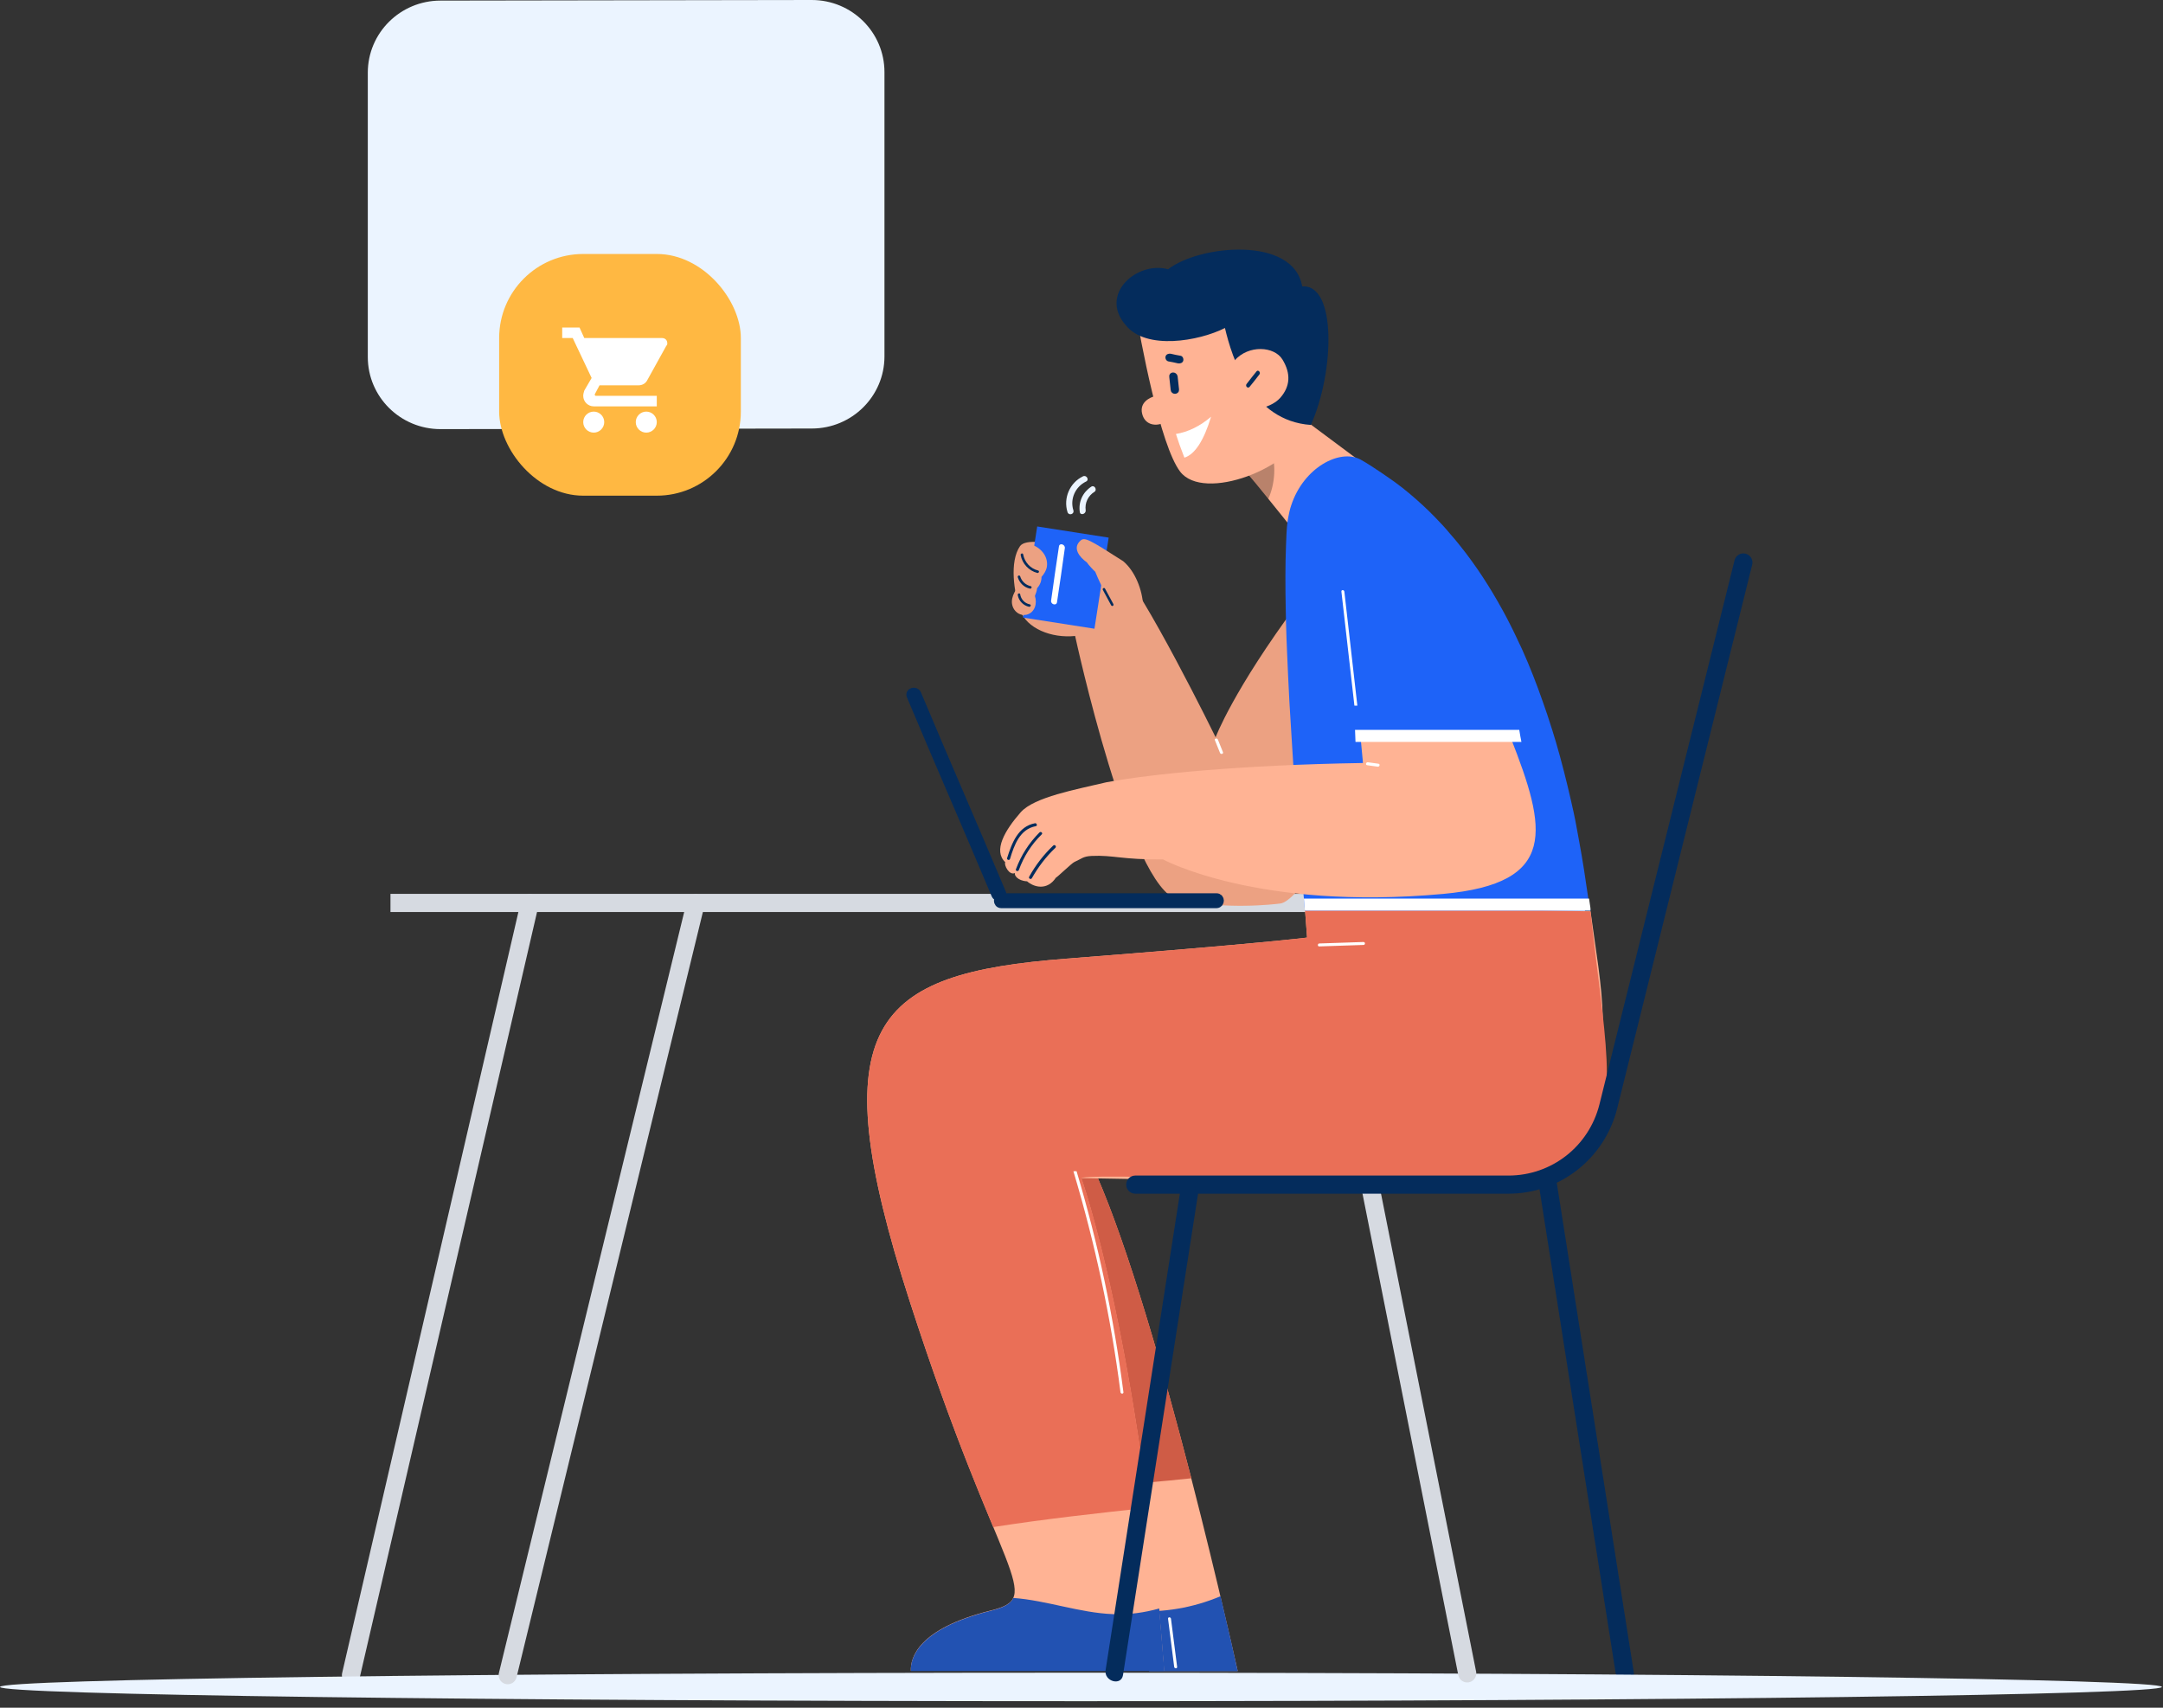 <?xml version="1.0" encoding="UTF-8"?>
<svg width="247px" height="195px" viewBox="0 0 247 195" version="1.1" xmlns="http://www.w3.org/2000/svg" xmlns:xlink="http://www.w3.org/1999/xlink">
    <rect x="0" y="0" width="247" height="195" fill="#333333" stroke="none"/>
    <!-- Generator: Sketch 60 (88103) - https://sketch.com -->
    <title>welcome-01</title>
    <desc>Created with Sketch.</desc>
    <g id="desktop-🖥" stroke="none" stroke-width="1" fill="none" fill-rule="evenodd">
        <g id="welcome-01" transform="translate(0, -8)">
            <path d="M92.699,8 L50.301,8.068 C45.717,8.068 42,11.755 42,16.302 L42,48.765 C42,53.313 45.717,57 50.301,57 L92.699,56.932 C97.284,56.932 101,53.245 101,48.698 L101,16.235 C101,11.687 97.284,8 92.699,8 Z" id="Path" fill="#EBF4FF" fill-rule="nonzero"></path>
            <g id="Group-6" transform="translate(57, 37)">
                <rect id="Rectangle" fill="#FFB842" x="1.81188398e-13" y="-7.28306304e-13" width="27.6" height="27.6" rx="9.6"></rect>
                <path d="M10.8,18 C10.14,18 9.6,18.54 9.6,19.2 C9.6,19.86 10.14,20.4 10.8,20.4 C11.46,20.4 12,19.86 12,19.2 C12,18.54 11.46,18 10.8,18 Z M7.2,8.4 L7.2,9.6 L8.4,9.6 L10.56,14.16 L9.72,15.6 C9.66,15.78 9.6,16.02 9.6,16.2 C9.6,16.86 10.14,17.4 10.8,17.4 L18,17.4 L18,16.2 L11.04,16.2 C10.98,16.2 10.92,16.14 10.92,16.08 L10.92,16.02 L11.46,15 L15.9,15 C16.38,15 16.74,14.76 16.92,14.4 L19.08,10.5 C19.2,10.38 19.2,10.32 19.2,10.2 C19.2,9.84 18.96,9.6 18.6,9.6 L9.72,9.6 L9.18,8.4 L7.2,8.4 Z M16.8,18 C16.14,18 15.6,18.54 15.6,19.2 C15.6,19.86 16.14,20.4 16.8,20.4 C17.46,20.4 18,19.86 18,19.2 C18,18.54 17.46,18 16.8,18 Z" id="Shape" fill="#FFFFFF" fill-rule="nonzero"></path>
            </g>
            <g id="Chair_3" transform="translate(175, 141)" fill="#042C5C" fill-rule="nonzero">
                <path d="M11.564,57.932 C8.568,38.892 5.572,19.852 2.576,0.812 C1.96,1.148 1.316,1.4 0.616,1.624 C3.584,20.412 6.524,39.228 9.492,58.016 C9.716,59.332 11.788,59.248 11.564,57.932 Z" id="XMLID_154_"></path>
            </g>
            <line x1="60.49" y1="111.154" x2="40.079" y2="199.28" id="Path" stroke="#D6DAE1" stroke-width="2.074" stroke-linecap="round"></line>
            <path d="M123.436,202.252 C191.608,202.252 246.872,201.523 246.872,200.626 C246.872,199.729 191.608,199 123.436,199 C55.264,199 1.84741111e-13,199.729 1.84741111e-13,200.626 C1.84741111e-13,201.523 55.264,202.252 123.436,202.252 Z" id="Path" fill="#EBF4FF" fill-rule="nonzero"></path>
            <line x1="79.437" y1="111.154" x2="57.979" y2="199.28" id="Path" stroke="#D6DAE1" stroke-width="2.074" stroke-linecap="round"></line>
            <line x1="150.035" y1="111.075" x2="167.544" y2="199.075" id="Path" stroke="#D6DAE1" stroke-width="2.074" stroke-linecap="round"></line>
            <line x1="44.589" y1="111.104" x2="180.988" y2="111.104" id="Path" stroke="#D6DAE1" stroke-width="2.074"></line>
            <path d="M141.848,61.431 C142.212,61.571 150.996,72.668 150.996,72.668 L159.06,63.456 L148.532,55.616 L141.848,61.431 Z" id="XMLID_604_" fill="#FFB394" fill-rule="nonzero"></path>
            <path d="M144.82,64.979 C143.35,63.209 142.19,61.765 142.05,61.709 L144.976,59.116 C145.844,60.824 145.576,63.383 144.82,64.979 Z" id="XMLID_603_" fill="#000000" fill-rule="nonzero" opacity="0.275"></path>
            <g id="Group-8" transform="translate(127.5, 36.5)">
                <path d="M19.444,2.519 C16.495,-0.383 9.012,0.939 5.067,3.951 C3.335,5.274 1.75,4.392 2.045,6.155 C2.745,10.527 4.994,22.365 7.259,25.346 C9.923,28.854 20.151,25.06 22.068,19.991 C23.948,14.885 23.646,6.67 19.444,2.519 Z" id="XMLID_602_" fill="#FFB394" fill-rule="nonzero"></path>
                <path d="M1.064,8.645 C3.371,11.506 9.39,10.465 12.381,8.953 C13.187,12.38 15.439,19.553 22.192,20.024 C24.914,13.942 25.134,3.905 21.203,4.208 C20.215,-1.582 9.487,-0.544 5.892,2.245 C2.368,1.272 -2.067,5.091 1.064,8.645 Z" id="XMLID_601_" fill="#042C5C" fill-rule="nonzero"></path>
                <path d="M18.944,12.544 C18.015,11.035 15.075,10.836 13.471,12.674 C13.78,14.567 14.187,16.248 14.441,18.168 C15.538,18.442 17.649,18.086 18.691,16.933 C19.845,15.617 19.929,14.163 18.944,12.544 Z" id="XMLID_599_" fill="#FFB394" fill-rule="nonzero"></path>
                <path d="M2.916,18.704 C2.646,17.499 3.669,16.901 4.529,16.688 C5.168,16.438 4.966,17.46 4.932,17.696 C4.932,17.729 4.899,17.729 4.899,17.763 C5,17.763 5.067,17.796 5.168,17.796 C5.806,17.998 5.731,19.006 5.093,18.804 C5.093,18.804 5.743,19.627 5.272,19.829 C4.365,20.198 3.203,19.983 2.916,18.704 Z" id="XMLID_595_" fill="#FFB394" fill-rule="nonzero"></path>
                <path d="M6.527,14.453 C6.427,14.957 6.292,15.428 6.191,15.932 C6.124,16.2 6.561,16.335 6.628,16.066 C6.729,15.562 6.863,15.092 6.964,14.588 C6.998,14.285 6.561,14.151 6.527,14.453 Z" id="XMLID_545_" stroke="#042C5C" stroke-width="0.5" fill="#042C5C" fill-rule="nonzero" transform="translate(6.575, 15.248) rotate(-19) translate(-6.575, -15.248) "></path>
                <path d="M15.988,13.908 C15.686,14.278 15.384,14.648 15.081,15.051 C15.081,15.051 15.081,15.051 15.081,15.051 L14.846,15.353 C14.678,15.588 14.98,15.891 15.182,15.689 C15.552,15.219 15.955,14.748 16.324,14.244 C16.492,14.009 16.156,13.673 15.988,13.908 Z" id="XMLID_543_" fill="#042C5C" fill-rule="nonzero"></path>
                <path d="M7.315,12.124 C6.946,12.057 6.576,11.99 6.173,11.889 C5.938,11.856 5.669,11.956 5.602,12.192 C5.535,12.427 5.669,12.696 5.904,12.763 C6.274,12.83 6.643,12.897 7.047,12.998 C7.282,13.032 7.551,12.931 7.618,12.696 C7.685,12.46 7.551,12.158 7.315,12.124 Z" id="XMLID_539_" fill="#042C5C" fill-rule="nonzero"></path>
                <path d="M6.784,21.055 C8.196,20.819 9.534,20.161 10.798,19.083 C9.963,21.825 8.947,23.384 7.749,23.758 C7.315,22.645 6.993,21.744 6.784,21.055 Z" id="Path-29" fill="#FFFFFF"></path>
            </g>
            <path d="M148.252,76.812 C140.776,86.892 138.816,92.184 138.816,92.184 C138.816,92.184 130.64,75.496 127.336,72.08 C127.336,72.08 117.676,68.608 116.472,70.372 C115.268,72.136 115.772,75.608 116.5,77.68 C117.228,79.752 120.056,80.9 122.772,80.62 C122.772,80.62 129.016,109.516 134.532,110.72 C140.02,111.924 145.536,111.252 146.208,111.168 C149.904,110.72 164.296,83.448 164.324,82.524 C164.324,81.6 148.252,76.812 148.252,76.812 Z" id="XMLID_548_" fill="#ECA182" fill-rule="nonzero"></path>
            <path d="M139.656,93.892 C139.46,93.416 139.264,92.912 139.068,92.436 C138.984,92.24 138.648,92.324 138.732,92.52 C138.928,92.996 139.124,93.5 139.32,93.976 C139.404,94.172 139.74,94.088 139.656,93.892 Z" id="XMLID_164_" fill="#FFFFFF" fill-rule="nonzero"></path>
            <rect id="XMLID_170_" fill="#1E63F8" fill-rule="nonzero" transform="translate(121.711, 73.954) rotate(8.871) translate(-121.711, -73.954) " x="117.581" y="68.69" width="8.26" height="10.528"></rect>
            <path d="M120.924,70.4 C120.616,72.472 120.308,74.516 120.028,76.588 C119.972,77.008 120.616,77.204 120.7,76.784 C121.008,74.712 121.316,72.668 121.596,70.596 C121.652,70.148 120.98,69.952 120.924,70.4 Z" id="XMLID_166_" fill="#FFFFFF" fill-rule="nonzero"></path>
            <path d="M123.668,62.392 C122.156,63.12 121.4,64.884 121.904,66.48 C122.044,66.9 122.688,66.732 122.576,66.284 C122.156,64.968 122.8,63.568 124.032,62.98 C124.424,62.784 124.06,62.196 123.668,62.392 Z" id="XMLID_141_" fill="#EBF4FF" fill-rule="nonzero"></path>
            <path d="M124.62,63.568 C123.64,64.212 123.136,65.304 123.304,66.452 C123.36,66.9 124.032,66.704 123.976,66.256 C123.864,65.416 124.256,64.604 124.984,64.156 C125.32,63.932 124.984,63.344 124.62,63.568 Z" id="XMLID_140_" fill="#EBF4FF" fill-rule="nonzero"></path>
            <path d="M117.844,70.204 C117.508,70.092 117.34,70.484 117.48,70.708 C117.256,70.708 117.06,70.764 116.864,70.932 C116.304,71.38 116.388,72.304 116.976,72.696 C117.032,72.752 117.116,72.752 117.172,72.752 C117.2,73.06 117.256,73.368 117.368,73.592 C117.368,73.62 117.34,73.676 117.34,73.704 C117.144,73.732 116.948,73.844 116.752,74.04 C116.612,74.18 116.5,74.432 116.444,74.712 C115.884,75.468 115.24,76.448 115.716,77.428 C115.996,77.988 116.612,78.352 117.256,78.184 C118.18,77.932 118.46,76.896 118.18,76.056 C118.208,76 118.208,75.944 118.236,75.888 C118.264,75.804 118.292,75.748 118.32,75.664 C118.376,75.524 118.404,75.356 118.432,75.16 C118.768,74.796 118.936,74.348 118.936,73.872 C119.216,73.564 119.44,73.172 119.524,72.836 C119.776,71.66 118.964,70.596 117.844,70.204 Z M117.34,71.464 C117.34,71.52 117.34,71.548 117.34,71.604 C117.34,71.688 117.368,71.744 117.396,71.8 C117.34,71.856 117.312,71.94 117.284,72.024 C117.116,71.856 117.172,71.576 117.34,71.464 Z" id="XMLID_167_" fill="#ECA182" fill-rule="nonzero"></path>
            <path d="M118.544,73.144 C117.648,72.92 117.004,72.192 116.836,71.296 C116.808,71.128 116.528,71.184 116.556,71.38 C116.724,72.36 117.48,73.172 118.46,73.424 C118.656,73.452 118.712,73.172 118.544,73.144 Z" id="XMLID_209_" fill="#042C5C" fill-rule="nonzero"></path>
            <path d="M117.704,74.936 C117.116,74.796 116.668,74.376 116.5,73.816 C116.444,73.648 116.192,73.704 116.22,73.9 C116.416,74.572 116.948,75.076 117.62,75.216 C117.816,75.244 117.872,74.964 117.704,74.936 Z" id="XMLID_210_" fill="#042C5C" fill-rule="nonzero"></path>
            <path d="M117.592,77.008 C117.032,76.896 116.584,76.448 116.5,75.86 C116.472,75.692 116.192,75.748 116.22,75.944 C116.332,76.616 116.864,77.148 117.508,77.288 C117.704,77.316 117.788,77.036 117.592,77.008 Z" id="XMLID_211_" fill="#042C5C" fill-rule="nonzero"></path>
            <path d="M130.528,77.064 C130.444,75.412 129.66,73.256 128.26,72.08 C124.368,69.588 123.864,69.308 123.388,69.728 C122.436,70.568 123.248,71.604 124.116,72.22 C124.284,72.5 124.928,73.172 125.068,73.284 C125.124,73.508 126.748,77.064 127.224,77.652 C127.392,77.876 127.7,77.792 127.812,77.624 C128.092,77.68 128.4,77.624 128.624,77.456 C129.1,77.4 129.464,77.12 129.716,76.756 C129.772,76.924 129.8,77.064 129.856,77.232 C129.968,77.54 130.556,77.428 130.528,77.064 Z" id="XMLID_169_" fill="#ECA182" fill-rule="nonzero"></path>
            <path d="M127.14,76.98 C126.832,76.392 126.496,75.804 126.188,75.216 C126.104,75.048 125.852,75.188 125.936,75.356 L126.888,77.12 C127,77.288 127.224,77.148 127.14,76.98 Z" id="XMLID_212_" fill="#042C5C" fill-rule="nonzero"></path>
            <path d="M141.336,198.808 C140.048,193.068 131.06,153.252 123.836,139.252 L115.828,137.88 L131.228,198.808 L141.336,198.808 L141.336,198.808 Z" id="XMLID_197_" fill="#FFB394" fill-rule="nonzero"></path>
            <path d="M141.336,198.808 C141.056,197.492 140.356,194.412 139.376,190.268 C136.268,191.584 132.852,192.172 129.492,191.948 L131.228,198.836 L141.336,198.836 L141.336,198.808 Z" id="XMLID_195_" fill="#2252B2" fill-rule="nonzero"></path>
            <path d="M136.044,176.8 C132.544,163.22 127.924,147.148 123.836,139.224 L115.828,137.852 L125.88,177.668 C129.296,177.444 132.684,177.164 136.044,176.8 Z" id="XMLID_196_" fill="#CF5C46" fill-rule="nonzero"></path>
            <path d="M181.628,112.064 C170.764,111.868 159.872,111.308 149.008,111.672 C149.176,113.8 149.26,115.06 149.26,115.06 C149.26,115.06 143.772,115.76 121.764,117.468 C99.756,119.176 93.568,124.692 103.9,156.64 C114.232,188.588 119.496,190.324 113.056,191.92 C104.796,193.992 103.956,197.324 104.012,198.78 L132.936,198.78 C130.164,161.428 123.472,142.528 123.472,142.528 C123.472,142.528 123.472,142.528 143.072,142.864 C188.908,143.704 183.952,129.228 181.628,112.064 Z" id="XMLID_193_" fill="#FFB394" fill-rule="nonzero"></path>
            <path d="M181.628,112.064 C170.764,111.868 159.872,111.308 149.008,111.672 C149.176,113.8 149.26,115.06 149.26,115.06 C149.26,115.06 143.772,115.76 121.764,117.468 C99.756,119.176 93.568,124.692 103.9,156.64 C108.016,169.408 111.32,177.332 113.42,182.372 C119.3,181.448 125.208,180.804 131.116,180.16 C127.98,155.156 123.5,142.528 123.5,142.528 C123.5,142.528 123.526,141.947 143.1,142.864 C190.073,145.064 184.568,139.924 181.628,112.064 Z" id="XMLID_192_" fill="#EA6F57" fill-rule="nonzero"></path>
            <path d="M132.964,198.808 C132.768,196.344 132.572,193.964 132.376,191.668 C130.668,192.144 128.932,192.396 127.084,192.312 C123.304,192.172 119.524,190.744 115.716,190.464 C115.38,191.192 114.54,191.584 113.056,191.948 C104.796,194.02 103.956,197.352 104.012,198.808 L132.964,198.808 L132.964,198.808 Z" id="XMLID_191_" fill="#2252B2" fill-rule="nonzero"></path>
            <path d="M122.576,141.744 C125.04,149.976 126.86,158.432 127.952,166.972 C127.98,167.196 128.316,167.196 128.288,166.972 C127.196,158.432 125.404,150.004 122.94,141.744 C122.8,141.716 122.688,141.744 122.576,141.744 Z" id="XMLID_130_" fill="#FFFFFF" fill-rule="nonzero"></path>
            <path d="M155.7,115.564 L150.66,115.732 C150.436,115.732 150.436,116.096 150.66,116.068 L155.7,115.9 C155.924,115.9 155.924,115.564 155.7,115.564 Z" id="XMLID_129_" fill="#FFFFFF" fill-rule="nonzero"></path>
            <path d="M133.72,192.844 C133.692,192.62 133.356,192.62 133.384,192.844 C133.608,194.664 133.86,196.512 134.084,198.332 C134.112,198.556 134.448,198.556 134.42,198.332 C134.196,196.512 133.944,194.692 133.72,192.844 Z" id="XMLID_128_" fill="#FFFFFF" fill-rule="nonzero"></path>
            <path d="M181.628,111.98 L149.008,111.98 C148.98,111.56 148.924,111.112 148.896,110.608 C148.728,108.788 148.532,106.52 148.336,103.972 C148.308,103.524 148.252,103.076 148.224,102.6 C148.168,102.012 148.14,101.396 148.084,100.752 C148.056,100.304 148.028,99.856 147.972,99.38 C147.804,97.252 147.664,95.012 147.524,92.744 C147.496,92.296 147.468,91.82 147.44,91.372 C147.412,90.756 147.356,90.14 147.328,89.552 C147.3,89.104 147.272,88.628 147.244,88.18 C147.132,86.164 147.048,84.176 146.964,82.216 C146.936,81.768 146.936,81.292 146.908,80.844 C146.88,80.228 146.88,79.612 146.852,79.024 C146.852,78.548 146.824,78.1 146.824,77.652 C146.768,74.964 146.768,72.444 146.852,70.316 C146.88,69.84 146.88,69.392 146.908,68.944 C146.936,68.664 146.936,68.412 146.964,68.132 C146.992,67.768 147.048,67.432 147.104,67.096 C147.188,66.62 147.3,66.144 147.44,65.724 C148.868,61.356 153.012,59.228 155.336,60.46 C156.82,61.272 159.34,63.092 159.34,63.092 C160.46,63.904 161.496,64.8 162.504,65.724 C162.98,66.172 163.456,66.62 163.904,67.096 C164.492,67.684 165.052,68.3 165.584,68.944 C165.976,69.392 166.368,69.84 166.732,70.316 C168.552,72.584 170.148,75.048 171.576,77.652 C171.828,78.1 172.08,78.576 172.304,79.024 C172.612,79.64 172.92,80.228 173.2,80.844 C173.424,81.292 173.62,81.768 173.844,82.216 C174.712,84.148 175.496,86.164 176.196,88.18 C176.364,88.628 176.504,89.104 176.672,89.552 C176.868,90.168 177.064,90.756 177.26,91.372 C177.4,91.82 177.54,92.296 177.68,92.744 C178.324,94.956 178.884,97.168 179.388,99.38 C179.5,99.828 179.584,100.304 179.696,100.752 C179.836,101.368 179.948,101.984 180.06,102.6 C180.144,103.048 180.228,103.524 180.312,103.972 C180.732,106.212 181.068,108.452 181.376,110.608 C181.432,111 181.488,111.364 181.544,111.756 C181.6,111.812 181.628,111.896 181.628,111.98 Z" id="XMLID_2045_" fill="#1E63F8" fill-rule="nonzero"></path>
            <path d="M155,88.572 C154.496,84.232 154.02,79.892 153.516,75.552 C153.488,75.328 153.152,75.328 153.18,75.552 C153.684,79.892 154.16,84.232 154.664,88.572 C154.776,88.572 154.888,88.572 155,88.572 Z" id="XMLID_150_" fill="#FFFFFF" fill-rule="nonzero"></path>
            <path d="M181.628,111.98 L149.008,111.98 C148.98,111.56 148.924,111.112 148.896,110.608 L181.46,110.608 C181.516,111 181.572,111.364 181.628,111.756 C181.6,111.812 181.628,111.896 181.628,111.98 Z" id="XMLID_190_" fill="#FFFFFF" fill-rule="nonzero"></path>
            <path d="M172.5,92.212 C172.332,91.792 159.508,91.316 155.364,92.156 L155.644,95.124 C141.588,95.348 131.377,96.388 126.335,97.328 C122.919,98.14 118.103,99.009 116.563,100.745 C114.743,102.817 113.392,105.134 114.792,106.45 C114.624,106.758 115.24,108.018 115.912,107.682 C115.772,107.906 116.192,108.578 117.284,108.634 C118.096,109.334 119.596,109.704 120.576,108.22 C120.719,108.178 122.392,106.561 122.678,106.433 C123.525,106.057 123.663,105.784 124.662,105.736 C127.15,105.617 128.151,106.185 132.796,106.128 C132.796,106.128 143.604,112.008 164.772,110.076 C177.988,108.872 176.616,102.684 172.5,92.212 Z" id="XMLID_171_" fill="#FFB394" fill-rule="nonzero"></path>
            <path d="M157.408,95.208 C157.016,95.152 156.596,95.096 156.204,95.04 C155.98,95.012 155.896,95.348 156.12,95.376 C156.512,95.432 156.932,95.488 157.324,95.544 C157.548,95.572 157.632,95.236 157.408,95.208 Z" id="XMLID_165_" fill="#FFFFFF" fill-rule="nonzero"></path>
            <path d="M120.268,104.555 C119.176,105.591 118.252,106.795 117.524,108.111 C117.412,108.307 117.72,108.475 117.832,108.279 C118.56,106.991 119.456,105.815 120.52,104.807 C120.688,104.639 120.436,104.387 120.268,104.555 Z" id="XMLID_163_" fill="#042C5C" fill-rule="nonzero"></path>
            <path d="M118.701,103.056 C117.497,104.26 116.601,105.66 116.013,107.256 C115.929,107.452 116.265,107.564 116.349,107.34 C116.909,105.8 117.777,104.428 118.953,103.28 C119.121,103.14 118.869,102.888 118.701,103.056 Z" id="XMLID_162_" fill="#042C5C" fill-rule="nonzero"></path>
            <path d="M118.198,102.002 C116.238,102.366 115.538,104.298 115.006,105.978 C114.95,106.202 115.286,106.286 115.342,106.062 C115.818,104.494 116.462,102.674 118.282,102.338 C118.506,102.31 118.394,101.974 118.198,102.002 Z" id="XMLID_161_" fill="#042C5C" fill-rule="nonzero"></path>
            <path d="M173.736,92.716 L154.789,92.716 C154.771,92.268 154.754,91.792 154.736,91.344 L173.49,91.344 C173.56,91.82 173.648,92.268 173.736,92.716 Z" id="Stripe" fill="#FFFFFF" fill-rule="nonzero"></path>
            <path d="M172.256,144.304 L129.64,144.304 C129.08,144.304 128.604,143.856 128.604,143.268 C128.604,142.708 129.052,142.232 129.64,142.232 L172.256,142.232 C177.184,142.232 181.44,138.9 182.644,134.112 L198.072,71.98 C198.212,71.42 198.772,71.084 199.332,71.224 C199.892,71.364 200.228,71.924 200.088,72.484 L184.66,134.616 C183.204,140.328 178.108,144.304 172.256,144.304 Z" id="XMLID_2021_" fill="#042C5C" fill-rule="nonzero"></path>
            <path d="M134.848,143.548 C131.992,161.944 129.108,180.312 126.252,198.708 C126.056,199.996 128.044,200.556 128.24,199.268 C131.124,180.704 134.036,162.14 136.92,143.604 C136.22,143.604 135.548,143.576 134.848,143.548 Z" id="XMLID_442_" fill="#042C5C" fill-rule="nonzero"></path>
            <path d="M114.387,109.98 C110.579,100.936 108.507,96.288 104.699,87.244 C104.531,86.852 103.859,87.02 104.027,87.44 C107.835,96.484 109.907,101.132 113.715,110.176 C113.911,110.568 114.583,110.4 114.387,109.98 Z" id="XMLID_194_" stroke="#042C5C" fill="#042C5C" fill-rule="nonzero"></path>
            <path d="M138.92,110.5 L114.336,110.5 C113.888,110.5 113.888,111.2 114.336,111.2 L138.92,111.2 C139.368,111.172 139.368,110.5 138.92,110.5 Z" id="XMLID_513_" stroke="#042C5C" fill="#042C5C" fill-rule="nonzero"></path>
            <g id="Group-5" transform="translate(174, 0)"></g>
            <g id="Man_2" transform="translate(98, 42)">
                <g id="Head_2_" transform="translate(33.32, 0)"></g>
                <g id="Hand_2_" transform="translate(16.52, 21.28)">
                    <g id="Cup_1_" transform="translate(1.12, 0)"></g>
                    <g id="XMLID_29_" transform="translate(0, 7.28)"></g>
                </g>
                <g id="Legs_2_" transform="translate(0, 70.28)"></g>
                <g id="Body" transform="translate(49.6, 68.04)">
                    <g id="XMLID_208_" transform="translate(0, 0.6)"></g>
                </g>
                <g id="Hand" transform="translate(15.12, 50.12)">
                    <g id="XMLID_67_" transform="translate(0, 0.56)"></g>
                </g>
            </g>
            <g id="Notebook_1_" transform="translate(104, 81)"></g>
        </g>
    </g>
</svg>